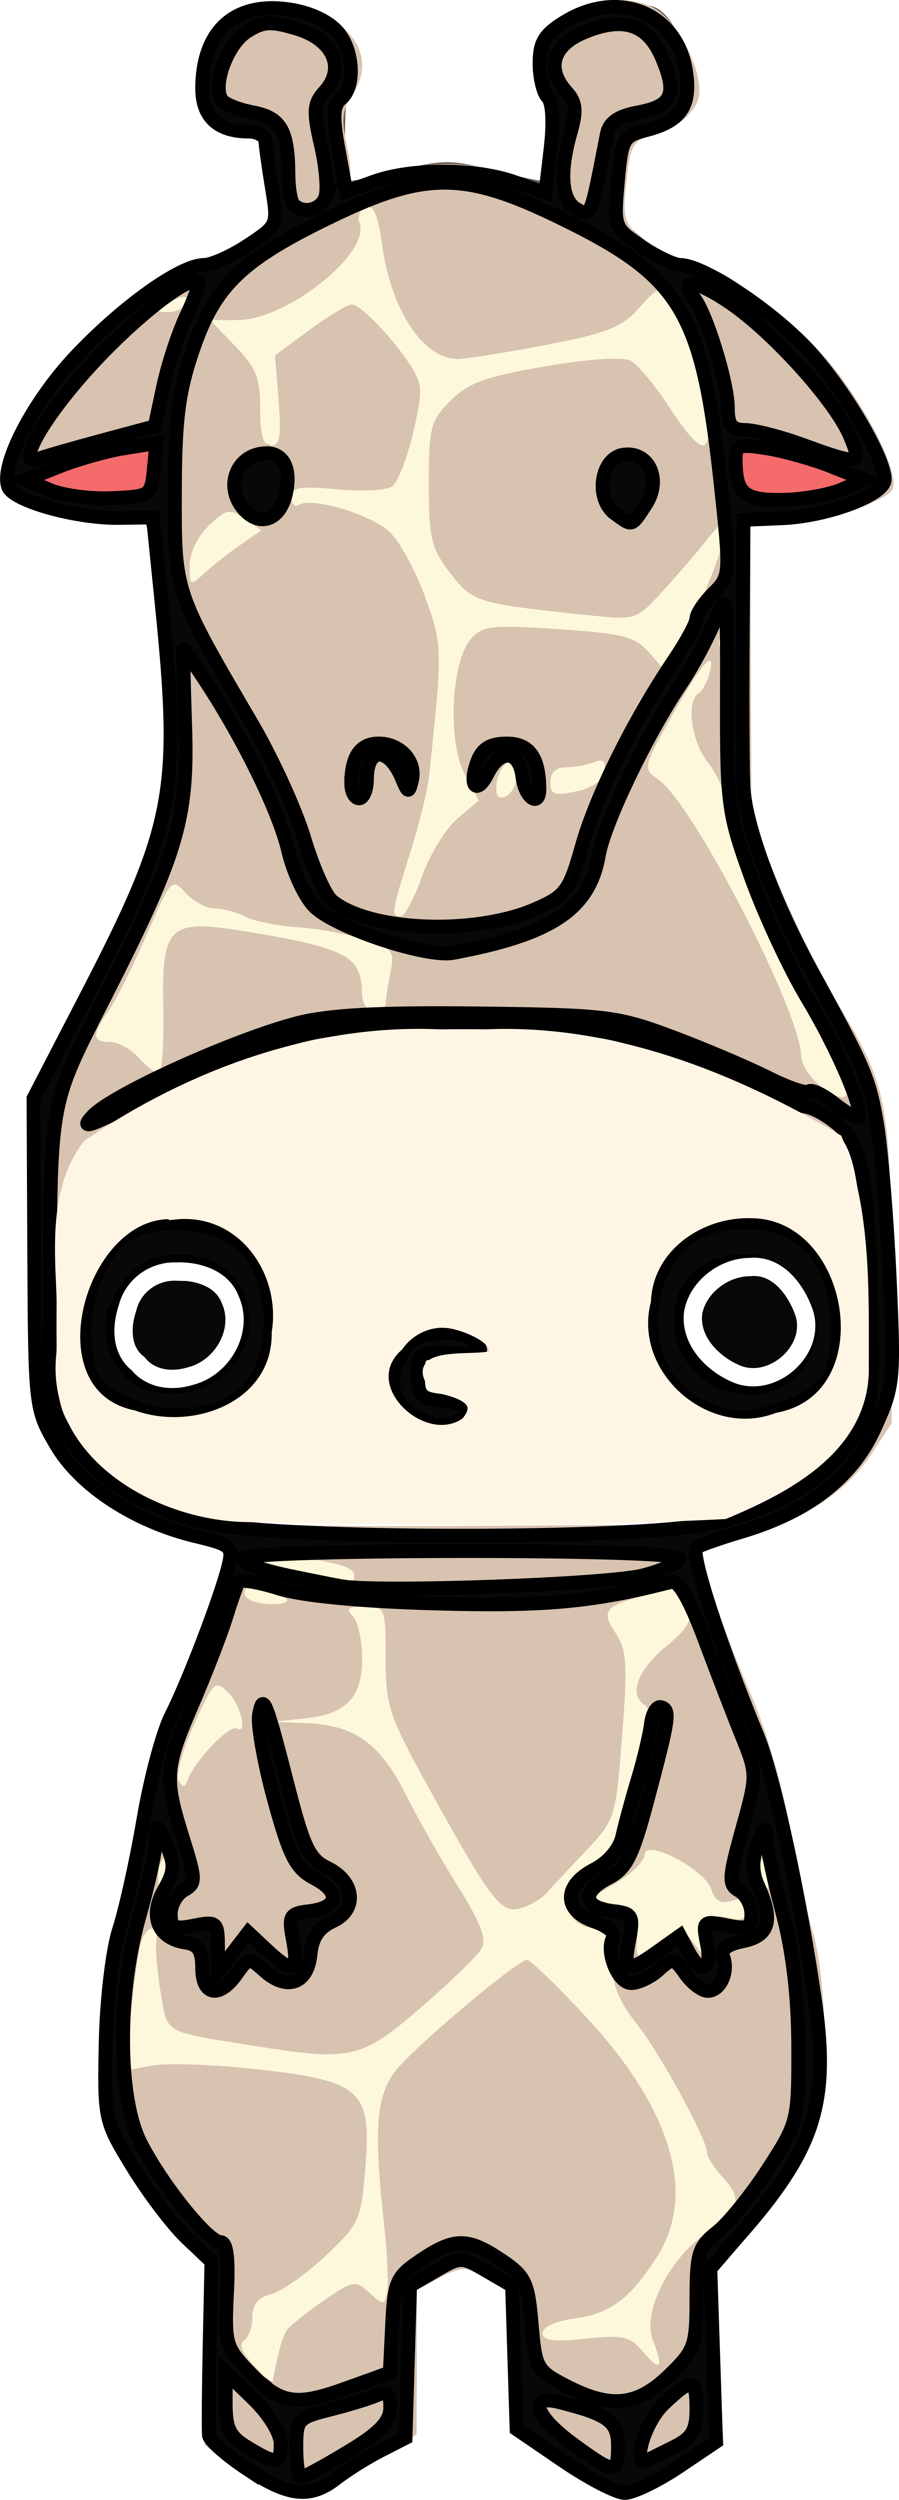 <?xml version="1.0" encoding="UTF-8" standalone="no"?>
<svg
   xmlns:dc="http://purl.org/dc/elements/1.1/"
   xmlns:cc="http://creativecommons.org/ns#"
   xmlns:rdf="http://www.w3.org/1999/02/22-rdf-syntax-ns#"
   xmlns:svg="http://www.w3.org/2000/svg"
   xmlns="http://www.w3.org/2000/svg"
   xmlns:sodipodi="http://sodipodi.sourceforge.net/DTD/sodipodi-0.dtd"
   xmlns:inkscape="http://www.inkscape.org/namespaces/inkscape"
   width="30.319mm"
   height="84.309mm"
   viewBox="0 0 30.319 84.309"
   version="1.1"
   id="svg4994"
   inkscape:version="1.0.1 (3bc2e813f5, 2020-09-07)"
   sodipodi:docname="hippo_022.svg">
  <defs
     id="defs4988">
    <marker
       style="overflow:visible"
       id="marker7108"
       refX="0.0"
       refY="0.0"
       orient="auto"
       inkscape:stockid="Arrow1Lstart"
       inkscape:isstock="true">
      <path
         transform="scale(0.8) translate(12.5,0)"
         style="fill-rule:evenodd;stroke:#f56a6a;stroke-width:1pt;stroke-opacity:1;fill:#f56a6a;fill-opacity:1"
         d="M 0.0,0.0 L 5.0,-5.0 L -12.5,0.0 L 5.0,5.0 L 0.0,0.0 z "
         id="path7106" />
    </marker>
    <marker
       style="overflow:visible"
       id="marker7098"
       refX="0.0"
       refY="0.0"
       orient="auto"
       inkscape:stockid="Arrow1Lstart"
       inkscape:isstock="true">
      <path
         transform="scale(0.8) translate(12.5,0)"
         style="fill-rule:evenodd;stroke:#f56a6a;stroke-width:1pt;stroke-opacity:1;fill:#f56a6a;fill-opacity:1"
         d="M 0.0,0.0 L 5.0,-5.0 L -12.5,0.0 L 5.0,5.0 L 0.0,0.0 z "
         id="path7096" />
    </marker>
    <marker
       style="overflow:visible"
       id="marker7034"
       refX="0.0"
       refY="0.0"
       orient="auto"
       inkscape:stockid="Arrow1Lstart"
       inkscape:isstock="true">
      <path
         transform="scale(0.8) translate(12.5,0)"
         style="fill-rule:evenodd;stroke:#febffd;stroke-width:1pt;stroke-opacity:1;fill:#febffd;fill-opacity:1"
         d="M 0.0,0.0 L 5.0,-5.0 L -12.5,0.0 L 5.0,5.0 L 0.0,0.0 z "
         id="path7032" />
    </marker>
    <marker
       style="overflow:visible"
       id="Arrow1Lstart"
       refX="0.0"
       refY="0.0"
       orient="auto"
       inkscape:stockid="Arrow1Lstart"
       inkscape:isstock="true">
      <path
         transform="scale(0.8) translate(12.5,0)"
         style="fill-rule:evenodd;stroke:#000000;stroke-width:1.0pt"
         d="M 0.0,0.0 L 5.0,-5.0 L -12.5,0.0 L 5.0,5.0 L 0.0,0.0 z "
         id="path6736" />
    </marker>
  </defs>
  <sodipodi:namedview
     id="base"
     pagecolor="#ffffff"
     bordercolor="#666666"
     borderopacity="1.0"
     inkscape:pageopacity="0.0"
     inkscape:pageshadow="2"
     inkscape:zoom="1.979899"
     inkscape:cx="-44.471284"
     inkscape:cy="162.73849"
     inkscape:document-units="mm"
     inkscape:current-layer="layer1"
     inkscape:document-rotation="0"
     showgrid="false"
     inkscape:window-width="1920"
     inkscape:window-height="1017"
     inkscape:window-x="-8"
     inkscape:window-y="-8"
     inkscape:window-maximized="1"
     inkscape:snap-global="false"
     fit-margin-top="0"
     fit-margin-left="0"
     fit-margin-right="0"
     fit-margin-bottom="0" />
  <g
     inkscape:label="レイヤー 1"
     inkscape:groupmode="layer"
     id="layer1"
     transform="translate(-40.626,-123.242)">
    <g
       id="g7469">
      <path
         style="fill:#655d57;stroke-width:0.265"
         d="m 48.771,206.316 -1.145,-0.877 0.096,-2.794 0.096,-2.794 -1.265,-1.552 c -0.695,-0.854 -1.559,-2.195 -1.918,-2.981 -0.592,-1.294 -0.64,-1.655 -0.503,-3.838 0.083,-1.325 0.278,-2.767 0.433,-3.204 0.155,-0.437 0.507,-2.054 0.783,-3.593 0.276,-1.54 0.769,-3.323 1.096,-3.964 0.614,-1.204 1.844,-4.622 1.843,-5.123 -1.85e-4,-0.156 -0.703,-0.491 -1.561,-0.743 -1.996,-0.587 -3.701,-1.876 -4.458,-3.372 -0.555,-1.097 -0.595,-1.507 -0.584,-6.082 0.013,-5.45 0.091,-5.827 1.792,-8.691 0.591,-0.996 1.469,-2.754 1.951,-3.907 0.852,-2.04 0.874,-2.189 0.826,-5.533 -0.027,-1.89 -0.194,-4.162 -0.37,-5.049 -0.29,-1.458 -0.378,-1.602 -0.912,-1.5 -0.939,0.179 -3.461,-0.445 -3.941,-0.975 -0.409,-0.452 -0.396,-0.577 0.195,-1.906 1.127,-2.532 4.65,-5.776 6.292,-5.795 0.351,-0.004 1.038,-0.339 1.526,-0.744 0.877,-0.727 0.885,-0.755 0.66,-2.176 -0.207,-1.309 -0.294,-1.447 -0.96,-1.523 -1.118,-0.129 -1.615,-1.075 -1.258,-2.398 0.159,-0.589 0.549,-1.253 0.869,-1.477 0.808,-0.566 2.281,-0.506 3.334,0.136 0.839,0.511 0.877,0.6 0.715,1.653 -0.17,1.099 -0.197,3.663 -0.041,3.819 0.044,0.044 0.813,-0.107 1.708,-0.336 1.481,-0.379 1.773,-0.379 3.254,0 0.895,0.229 1.653,0.385 1.685,0.346 0.286,-0.351 0.254,-2.583 -0.042,-2.988 -0.553,-0.756 -0.432,-1.417 0.414,-2.263 0.597,-0.597 1.015,-0.773 1.83,-0.773 0.581,0 1.25,0.074 1.485,0.164 0.613,0.235 1.202,1.506 1.202,2.591 0,0.98 -0.522,1.478 -1.551,1.478 -0.443,0 -0.558,0.241 -0.716,1.508 -0.185,1.48 -0.172,1.522 0.699,2.249 0.488,0.407 1.106,0.741 1.373,0.741 2.003,0 6.81,5.046 6.81,7.148 0,0.73 -1.546,1.39 -3.337,1.424 l -1.353,0.026 0.032,5.159 0.032,5.159 0.855,1.984 c 0.47,1.091 1.342,2.817 1.936,3.834 1.518,2.598 1.846,4.08 2.022,9.135 0.141,4.053 0.112,4.447 -0.39,5.424 -0.944,1.836 -2.98,3.297 -5.167,3.707 -0.539,0.101 -0.98,0.328 -0.98,0.505 0,0.483 1.178,3.79 1.938,5.441 0.369,0.8 0.855,2.542 1.08,3.871 0.226,1.329 0.543,2.757 0.706,3.175 0.163,0.418 0.361,1.974 0.44,3.458 0.135,2.527 0.1,2.789 -0.546,4.101 -0.379,0.771 -1.247,2.036 -1.928,2.812 l -1.239,1.41 0.163,2.691 c 0.09,1.48 0.078,2.819 -0.027,2.976 -0.404,0.603 -2.33,1.7 -2.985,1.7 -0.378,0 -1.333,-0.45 -2.121,-1.001 l -1.434,-1.001 -0.076,-2.295 c -0.07,-2.111 -0.131,-2.338 -0.763,-2.835 -0.869,-0.684 -1.423,-0.682 -2.3,0.008 -0.658,0.517 -0.697,0.678 -0.697,2.854 v 2.306 l -1.458,0.982 c -1.826,1.229 -2.648,1.25 -4.143,0.105 z m 3.653,-2.753 c 1.09,-0.451 1.101,-0.469 1.212,-2.014 0.091,-1.26 0.236,-1.655 0.755,-2.06 1.313,-1.023 2.565,-0.975 3.772,0.144 0.599,0.555 0.707,0.874 0.707,2.094 0,1.433 0.004,1.441 1.064,1.865 1.549,0.62 2.156,0.532 3.25,-0.47 0.969,-0.888 0.977,-0.91 0.865,-2.646 -0.083,-1.289 -0.025,-1.75 0.22,-1.75 0.43,0 1.82,-1.734 2.668,-3.328 0.84,-1.58 0.887,-4.076 0.135,-7.123 -0.288,-1.164 -0.532,-2.414 -0.543,-2.778 l -0.02,-0.661 -0.261,0.654 c -0.18,0.451 -0.167,0.829 0.04,1.217 0.456,0.852 0.225,1.818 -0.457,1.915 -0.405,0.058 -0.604,0.296 -0.661,0.791 -0.098,0.847 -0.948,1.118 -1.432,0.457 -0.306,-0.418 -0.369,-0.418 -1.011,0.003 -0.86,0.563 -1.476,0.159 -1.476,-0.969 0,-0.483 -0.138,-0.761 -0.378,-0.761 -0.208,0 -0.565,-0.187 -0.793,-0.415 -0.519,-0.519 -0.157,-1.325 0.791,-1.757 0.355,-0.162 0.645,-0.456 0.645,-0.654 0,-0.296 0.366,-1.726 1.235,-4.825 0.075,-0.267 0.187,-0.293 0.388,-0.092 0.201,0.201 0.198,0.654 -0.012,1.566 -0.794,3.446 -0.988,3.922 -1.824,4.457 -1.042,0.668 -1.045,0.82 -0.019,1.025 0.752,0.15 0.813,0.236 0.67,0.949 -0.196,0.981 0.139,1.217 0.758,0.533 0.618,-0.683 1.037,-0.661 1.391,0.072 0.269,0.557 0.288,0.539 0.305,-0.293 0.016,-0.807 0.077,-0.874 0.663,-0.727 0.355,0.089 0.712,0.053 0.795,-0.08 0.236,-0.382 -0.134,-1.083 -0.57,-1.083 -0.278,0 -0.337,-0.139 -0.196,-0.463 0.11,-0.255 0.387,-1.142 0.615,-1.973 0.402,-1.466 0.396,-1.55 -0.206,-2.91 -0.341,-0.77 -0.858,-2.115 -1.149,-2.988 -0.291,-0.873 -0.604,-1.669 -0.694,-1.769 -0.091,-0.1 -0.877,-0.015 -1.747,0.189 -1.89,0.442 -8.834,0.494 -10.827,0.081 -2.322,-0.481 -2.28,-0.498 -2.797,1.102 -0.259,0.8 -0.793,2.143 -1.188,2.983 -0.769,1.639 -0.765,2.713 0.019,4.589 0.455,1.088 0.455,1.16 0,1.16 -0.201,0 -0.428,0.238 -0.504,0.529 -0.115,0.44 -0.008,0.529 0.631,0.529 0.687,0 0.771,0.091 0.787,0.86 0.017,0.811 0.034,0.826 0.305,0.265 0.333,-0.69 0.796,-0.763 1.265,-0.198 0.565,0.68 1.007,0.468 0.965,-0.463 -0.034,-0.753 0.052,-0.87 0.689,-0.944 0.938,-0.108 0.926,-0.431 -0.03,-0.827 -0.682,-0.283 -0.83,-0.587 -1.484,-3.054 -0.656,-2.474 -0.713,-3.534 -0.174,-3.2 0.107,0.066 0.483,1.293 0.837,2.727 0.559,2.269 0.746,2.675 1.438,3.129 1.117,0.732 1.177,1.395 0.163,1.778 -0.676,0.255 -0.816,0.453 -0.816,1.148 0,0.991 -0.651,1.372 -1.316,0.77 -0.57,-0.516 -0.967,-0.512 -1.168,0.012 -0.274,0.715 -1.34,0.357 -1.436,-0.482 -0.06,-0.518 -0.233,-0.728 -0.604,-0.728 -0.727,0 -0.899,-0.654 -0.494,-1.88 0.264,-0.799 0.272,-1.12 0.036,-1.356 -0.236,-0.236 -0.31,-0.156 -0.31,0.34 0,0.357 -0.238,1.482 -0.529,2.499 -0.315,1.1 -0.529,2.644 -0.529,3.807 0,2.363 0.597,3.764 2.414,5.662 1.193,1.246 1.224,1.322 1.258,3.048 0.032,1.654 0.091,1.818 0.894,2.491 1.009,0.846 1.526,0.894 3.011,0.28 z m 9.555,-27.367 c 0.764,-0.17 1.389,-0.388 1.389,-0.485 0,-0.097 -3.215,-0.182 -7.144,-0.188 -3.929,-0.006 -7.144,0.076 -7.144,0.183 0,0.175 2.034,0.657 3.704,0.877 1.378,0.181 7.864,-0.091 9.194,-0.387 z m 1.801,-1.674 c 2.883,-0.467 4.684,-1.43 5.601,-2.994 0.676,-1.154 0.681,-1.199 0.515,-5.201 -0.092,-2.221 -0.242,-4.234 -0.334,-4.475 -0.179,-0.467 -4.58,-2.673 -6.988,-3.502 -1.232,-0.424 -2.225,-0.5 -6.482,-0.494 -5.569,0.008 -5.712,0.04 -10.551,2.367 -2.909,1.399 -3.076,1.753 -3.075,6.521 0,3.412 0.059,3.9 0.563,4.727 1.007,1.651 2.687,2.581 5.511,3.047 2.754,0.455 12.439,0.458 15.24,0.005 z m -9.342,-3.715 c -0.64,-0.452 -0.776,-1.41 -0.321,-2.26 0.433,-0.81 2.901,-0.658 2.901,0.178 0,0.442 -0.135,0.457 -0.821,0.089 -0.761,-0.407 -1.56,-0.066 -1.56,0.666 0,0.634 0.442,0.937 1.367,0.937 0.746,0 0.458,0.644 -0.329,0.736 -0.353,0.041 -0.909,-0.114 -1.236,-0.346 z m -9.459,-0.228 c -1.316,-0.574 -1.529,-1.024 -1.405,-2.974 0.1,-1.576 0.199,-1.834 0.961,-2.515 1.432,-1.28 3.984,-0.987 4.898,0.561 0.56,0.949 0.576,3.132 0.028,3.914 -0.897,1.28 -2.855,1.723 -4.482,1.014 z m 3.063,-1.465 c 0.425,-0.425 0.773,-1.029 0.773,-1.34 0,-2.063 -2.907,-2.859 -3.841,-1.052 -0.558,1.08 -0.488,1.772 0.257,2.517 0.874,0.874 1.856,0.83 2.81,-0.124 z m 15.914,1.317 c -1.087,-0.682 -1.463,-1.634 -1.307,-3.306 0.171,-1.844 1.236,-2.794 3.131,-2.794 1.181,0 1.457,0.112 2.257,0.912 0.881,0.881 0.909,0.973 0.833,2.685 -0.07,1.568 -0.16,1.834 -0.786,2.3 -1.05,0.782 -3.049,0.88 -4.127,0.203 z m 3.291,-1.225 c 0.564,-0.564 0.654,-0.844 0.526,-1.635 -0.211,-1.3 -0.76,-1.773 -2.056,-1.773 -2.946,0 -2.582,3.968 0.374,4.072 0.261,0.009 0.781,-0.29 1.156,-0.664 z m -20.416,-10.245 c 3.758,-1.677 4.761,-1.845 10.319,-1.729 l 4.763,0.1 3.043,1.262 c 1.673,0.694 3.37,1.43 3.77,1.634 0.403,0.206 0.728,0.256 0.728,0.111 0,-0.475 -0.807,-2.203 -1.622,-3.472 -0.441,-0.688 -1.235,-2.297 -1.764,-3.575 -0.95,-2.297 -0.961,-2.367 -0.949,-5.985 0.012,-3.631 0.008,-3.653 -0.439,-2.734 -0.248,0.51 -0.688,1.264 -0.978,1.676 -0.877,1.248 -2.364,4.375 -2.719,5.718 -0.417,1.579 -1.133,2.28 -2.943,2.88 -1.789,0.594 -2.744,0.601 -4.58,0.035 -2.089,-0.643 -2.709,-1.25 -3.186,-3.122 -0.344,-1.349 -2.33,-5.271 -3.073,-6.07 -0.133,-0.143 -0.221,0.866 -0.207,2.381 0.028,3.032 -0.415,4.408 -3.043,9.442 -0.816,1.563 -1.484,3.164 -1.484,3.557 v 0.715 l 0.86,-0.823 c 0.473,-0.453 2.051,-1.355 3.506,-2.004 z m 11.113,-4.977 c 1.436,-0.393 1.876,-0.846 2.237,-2.304 0.329,-1.331 1.759,-4.279 2.91,-6.003 0.389,-0.582 1.018,-1.713 1.399,-2.514 0.598,-1.257 0.66,-1.618 0.458,-2.646 -0.129,-0.655 -0.241,-1.786 -0.25,-2.514 -0.023,-1.985 -0.852,-4.334 -1.894,-5.367 -0.491,-0.487 -1.896,-1.383 -3.123,-1.992 -1.999,-0.992 -2.425,-1.106 -4.101,-1.096 -1.586,0.01 -2.132,0.145 -3.59,0.892 -0.946,0.484 -2.259,1.274 -2.918,1.754 -1.673,1.22 -2.444,3.564 -2.473,7.529 -0.023,3.046 0.187,3.771 1.793,6.201 1.273,1.926 2.468,4.392 2.682,5.532 0.236,1.259 0.881,2.048 2.007,2.455 1.136,0.411 3.493,0.445 4.862,0.071 z m -5.454,-4.007 c -0.126,-1.367 0.456,-2.203 1.339,-1.923 0.678,0.215 1.226,1.412 0.828,1.811 -0.176,0.176 -0.354,0.03 -0.532,-0.44 -0.374,-0.983 -1.075,-0.925 -1.075,0.089 0,0.753 -0.495,1.163 -0.56,0.463 z m 5.803,-0.395 c -0.101,-0.878 -0.879,-1.126 -1.083,-0.346 -0.078,0.298 -0.272,0.542 -0.431,0.542 -0.463,0 -0.334,-0.936 0.194,-1.414 0.971,-0.878 1.897,-0.356 1.897,1.07 0,1.053 -0.46,1.171 -0.578,0.148 z m -9.574,-9.359 c -0.705,-1.007 0.376,-2.578 1.266,-1.84 0.784,0.65 0.386,2.4 -0.545,2.4 -0.181,0 -0.505,-0.252 -0.721,-0.56 z m 12.419,0.144 c -0.229,-0.229 -0.416,-0.637 -0.416,-0.907 0,-0.505 0.654,-1.323 1.058,-1.323 0.436,0 1.058,0.836 1.058,1.421 0,1.12 -0.942,1.568 -1.701,0.809 z m -15.549,-1.339 0.081,-0.828 -1.139,0.215 c -0.626,0.118 -1.542,0.386 -2.035,0.595 l -0.897,0.38 1.029,0.278 c 0.566,0.153 1.446,0.258 1.955,0.233 0.833,-0.04 0.934,-0.129 1.007,-0.873 z m 22.938,0.659 1.058,-0.299 -1.058,-0.451 c -0.582,-0.248 -1.505,-0.522 -2.051,-0.609 -1.046,-0.167 -1.127,-0.061 -0.825,1.065 0.185,0.689 1.132,0.786 2.876,0.294 z m -25.331,-1.551 c 0.766,-0.291 1.688,-0.529 2.051,-0.529 0.523,0 0.659,-0.134 0.659,-0.649 0,-0.357 0.283,-1.429 0.629,-2.381 0.346,-0.953 0.54,-1.732 0.431,-1.732 -0.374,0 -2.781,2.061 -3.599,3.08 -0.732,0.913 -1.823,2.741 -1.635,2.741 0.04,-8e-5 0.699,-0.238 1.465,-0.529 z m 25.882,-0.555 c -0.391,-0.921 -3.292,-3.928 -4.269,-4.424 -0.536,-0.272 -0.535,-0.252 0.066,1.592 0.335,1.027 0.609,2.09 0.609,2.362 0,0.36 0.199,0.498 0.728,0.509 0.4,0.008 1.263,0.226 1.918,0.484 0.655,0.258 1.222,0.449 1.26,0.423 0.038,-0.025 -0.102,-0.452 -0.313,-0.947 z m -17.749,-9.432 c 0,-1.026 0.089,-1.957 0.198,-2.069 0.384,-0.392 0.193,-1.422 -0.313,-1.693 -0.765,-0.409 -2.04,-0.331 -2.526,0.156 -0.261,0.261 -0.398,0.755 -0.35,1.257 0.064,0.654 0.219,0.846 0.742,0.918 1.019,0.141 1.249,0.467 1.447,2.048 0.267,2.139 0.802,1.727 0.802,-0.617 z m 9.479,0.699 c 0.188,-1.585 0.489,-2.027 1.454,-2.139 0.869,-0.1 1.08,-0.999 0.458,-1.949 -0.502,-0.765 -1.815,-0.878 -2.734,-0.234 -0.697,0.488 -0.747,0.979 -0.158,1.568 0.38,0.38 0.391,0.614 0.091,2.028 -0.287,1.351 -0.282,1.635 0.033,1.834 0.617,0.391 0.689,0.298 0.855,-1.107 z"
         id="path4143" />
      <path
         style="fill:#fdf8db;fill-opacity:1;stroke:#fcf7dc;stroke-width:0.052;stroke-opacity:1"
         d="m 41.769,138.506 c 0.193,-0.511 1.325,-2.239 1.871,-2.855 0.864,-0.975 3.186,-2.913 3.325,-2.775 0.055,0.055 -0.103,0.649 -0.45,1.69 -0.377,1.131 -0.616,2.031 -0.617,2.325 0,0.298 -0.098,0.569 -0.223,0.618 -0.062,0.024 -0.328,0.07 -0.591,0.102 -0.558,0.067 -1.319,0.289 -2.488,0.725 -0.46,0.172 -0.846,0.312 -0.859,0.312 -0.012,0 0.003,-0.064 0.031,-0.142 z"
         id="path4984" />
      <path
         style="fill:#fdf8db;fill-opacity:1;stroke:#fcf7dc;stroke-width:0.052;stroke-opacity:1"
         d="m 54.089,154.121 c -1.007,-0.155 -1.621,-0.428 -2.145,-0.952 -0.426,-0.426 -0.621,-0.819 -0.851,-1.716 -0.388,-1.514 -1.359,-3.49 -2.839,-5.779 -0.933,-1.443 -1.312,-2.286 -1.516,-3.376 -0.129,-0.689 -0.126,-3.818 0.004,-4.89 0.302,-2.482 0.951,-4.03 2.095,-4.99 0.68,-0.571 2.827,-1.842 3.924,-2.323 0.304,-0.133 0.725,-0.286 0.934,-0.34 0.843,-0.216 2.665,-0.25 3.573,-0.066 1.263,0.255 4.409,1.937 5.439,2.907 0.582,0.549 1.05,1.353 1.434,2.467 0.325,0.943 0.455,1.677 0.543,3.068 0.079,1.257 0.132,1.754 0.261,2.447 0.114,0.614 0.097,1.095 -0.053,1.572 -0.236,0.748 -1.154,2.486 -2.088,3.954 -1.068,1.679 -2.216,4.116 -2.666,5.664 -0.194,0.665 -0.36,1.045 -0.589,1.346 -0.335,0.441 -1.332,0.855 -2.424,1.008 -0.727,0.101 -2.376,0.101 -3.034,-5.3e-4 z m -1.143,-4.02 c 0.046,-0.098 0.105,-0.377 0.129,-0.621 0.066,-0.654 0.25,-0.862 0.589,-0.667 0.118,0.068 0.234,0.225 0.399,0.54 0.346,0.661 0.415,0.717 0.618,0.499 0.08,-0.086 0.105,-0.183 0.105,-0.401 -5.3e-5,-0.401 -0.213,-0.837 -0.564,-1.152 -0.291,-0.262 -0.485,-0.327 -0.852,-0.285 -0.504,0.057 -0.841,0.573 -0.893,1.367 -0.034,0.523 0.003,0.802 0.119,0.919 0.107,0.107 0.241,0.031 0.35,-0.199 z m 5.873,-0.063 c 0.038,-0.114 0.054,-0.391 0.042,-0.712 -0.016,-0.446 -0.041,-0.57 -0.164,-0.821 -0.329,-0.672 -0.903,-0.77 -1.583,-0.27 -0.372,0.274 -0.623,0.723 -0.623,1.117 0,0.264 0.122,0.457 0.289,0.457 0.128,0 0.356,-0.277 0.429,-0.521 0.076,-0.254 0.311,-0.513 0.464,-0.513 0.149,0 0.455,0.284 0.517,0.481 0.029,0.091 0.08,0.312 0.114,0.49 0.11,0.578 0.37,0.726 0.514,0.29 z m -9.058,-9.321 c 0.5,-0.227 0.778,-1.082 0.585,-1.799 -0.109,-0.404 -0.494,-0.735 -0.856,-0.735 -0.513,0 -1.008,0.635 -1.008,1.293 0,0.461 0.255,0.918 0.665,1.189 0.271,0.179 0.322,0.184 0.613,0.052 z m 12.486,-0.021 c 0.39,-0.163 0.638,-0.674 0.589,-1.213 -0.058,-0.642 -0.613,-1.352 -1.058,-1.352 -0.283,0 -0.687,0.373 -0.937,0.864 -0.233,0.458 -0.079,1.047 0.381,1.452 0.351,0.309 0.687,0.391 1.026,0.249 z"
         id="path4986" />
      <path
         style="fill:#fdf8db;stroke:#fcf7dc;stroke-width:0.067"
         d="m 42.491,161.316 c 0,-0.624 0.338,-1.451 1.788,-4.374 1.716,-3.459 2.082,-4.311 2.41,-5.623 0.236,-0.942 0.29,-1.496 0.339,-3.492 0.031,-1.256 0.074,-1.981 0.121,-2.028 0.098,-0.098 0.592,0.64 1.283,1.92 0.8,1.48 1.445,2.929 1.845,4.147 0.526,1.599 0.864,2.046 1.935,2.561 1.088,0.523 2.466,0.865 3.494,0.867 0.804,0.001 1.429,-0.115 2.372,-0.443 0.949,-0.329 1.554,-0.663 1.984,-1.094 0.43,-0.432 0.659,-0.873 0.983,-1.895 0.503,-1.589 1.664,-4.018 2.703,-5.654 0.315,-0.496 0.714,-1.166 0.887,-1.488 0.173,-0.322 0.342,-0.569 0.376,-0.547 0.037,0.023 0.063,1.051 0.063,2.524 2.01e-4,2.911 0.068,4.016 0.296,4.801 0.363,1.25 1.64,4.049 2.511,5.502 0.77,1.284 1.409,2.618 1.509,3.148 0.039,0.208 0.029,0.226 -0.123,0.226 -0.091,0 -0.553,-0.176 -1.026,-0.392 -0.755,-0.343 -2.211,-0.962 -5.418,-2.302 l -0.881,-0.368 -3.662,-0.08 c -6.619,-0.144 -7.574,-0.008 -11.213,1.601 -1.881,0.832 -3.243,1.636 -4.039,2.385 l -0.538,0.506 z"
         id="path5026" />
      <path
         style="fill:#fdf8db;stroke:#fcf7dc;stroke-width:0.067"
         d="m 52.414,176.509 c -1.524,-0.249 -3.122,-0.63 -3.204,-0.763 -0.075,-0.122 1.841,-0.169 6.812,-0.169 5.014,5.3e-4 7.25,0.052 7.25,0.168 0,0.071 -0.702,0.291 -1.348,0.421 -1.065,0.215 -3.536,0.369 -6.57,0.409 -1.86,0.025 -2.462,0.011 -2.94,-0.067 z"
         id="path5028" />
      <path
         style="fill:#fdf8db;stroke:#fcf7dc;stroke-width:0.033"
         d="m 50.458,203.903 c -0.1,-0.027 -0.278,-0.103 -0.396,-0.168 -0.263,-0.147 -0.795,-0.572 -1.046,-0.837 -0.401,-0.421 -0.435,-0.582 -0.498,-2.349 -0.033,-0.921 -0.07,-1.195 -0.204,-1.506 -0.108,-0.252 -0.389,-0.613 -0.88,-1.133 -1.368,-1.449 -1.963,-2.364 -2.302,-3.543 -0.409,-1.424 -0.328,-3.86 0.197,-5.848 0.399,-1.514 0.584,-2.388 0.584,-2.764 2.09e-4,-0.211 0.053,-0.439 0.102,-0.439 0.017,0 0.091,0.054 0.164,0.119 0.102,0.092 0.141,0.159 0.171,0.296 0.045,0.202 -0.005,0.475 -0.221,1.205 -0.344,1.161 -0.19,1.671 0.527,1.751 0.137,0.015 0.288,0.054 0.336,0.085 0.117,0.076 0.212,0.285 0.26,0.569 0.072,0.424 0.274,0.719 0.588,0.858 0.267,0.118 0.608,0.076 0.748,-0.092 0.026,-0.032 0.101,-0.157 0.166,-0.278 0.244,-0.455 0.52,-0.442 1.131,0.056 0.239,0.195 0.415,0.273 0.615,0.274 0.182,8e-4 0.3,-0.051 0.431,-0.188 0.164,-0.172 0.235,-0.392 0.268,-0.829 0.058,-0.756 0.15,-0.895 0.767,-1.156 0.552,-0.233 0.762,-0.437 0.762,-0.739 0,-0.316 -0.25,-0.636 -0.809,-1.036 -0.77,-0.55 -0.924,-0.876 -1.496,-3.167 -0.311,-1.245 -0.634,-2.335 -0.775,-2.616 -0.035,-0.07 -0.102,-0.141 -0.15,-0.16 -0.489,-0.186 -0.373,1.004 0.36,3.701 0.547,2.013 0.696,2.295 1.384,2.617 0.426,0.199 0.608,0.317 0.667,0.431 0.096,0.186 -0.047,0.269 -0.637,0.368 -0.213,0.036 -0.435,0.093 -0.493,0.127 -0.174,0.101 -0.203,0.202 -0.224,0.793 -0.021,0.574 -0.059,0.73 -0.203,0.831 -0.176,0.123 -0.375,0.034 -0.731,-0.33 -0.386,-0.394 -0.602,-0.468 -0.883,-0.304 -0.159,0.093 -0.296,0.273 -0.466,0.613 -0.067,0.133 -0.137,0.242 -0.155,0.242 -0.041,0 -0.033,0.07 -0.064,-0.569 -0.028,-0.571 -0.055,-0.683 -0.196,-0.811 -0.079,-0.071 -0.385,-0.122 -0.745,-0.122 -0.451,-0.001 -0.557,-0.088 -0.497,-0.407 0.04,-0.21 0.166,-0.434 0.297,-0.527 0.054,-0.039 0.188,-0.082 0.304,-0.097 0.114,-0.016 0.221,-0.049 0.238,-0.075 0.058,-0.086 -0.005,-0.305 -0.306,-1.069 -0.484,-1.231 -0.628,-1.867 -0.589,-2.602 0.036,-0.679 0.165,-1.112 0.673,-2.255 0.424,-0.955 0.759,-1.808 1.07,-2.725 0.138,-0.407 0.291,-0.821 0.34,-0.922 0.11,-0.224 0.299,-0.401 0.462,-0.431 0.23,-0.043 0.768,0.011 1.452,0.148 0.874,0.174 1.004,0.194 1.67,0.254 1.012,0.091 2.073,0.126 3.842,0.126 2.842,2.1e-4 4.748,-0.12 5.947,-0.374 0.977,-0.207 1.545,-0.255 1.65,-0.138 0.079,0.087 0.329,0.716 0.62,1.557 0.422,1.218 0.882,2.413 1.28,3.324 0.377,0.863 0.449,1.159 0.393,1.609 -0.059,0.468 -0.434,1.84 -0.768,2.806 -0.093,0.269 -0.169,0.527 -0.169,0.574 0,0.104 0.08,0.19 0.178,0.19 0.378,0.001 0.724,0.388 0.724,0.809 0,0.358 -0.268,0.466 -0.852,0.343 -0.418,-0.088 -0.55,-0.062 -0.616,0.125 -0.021,0.06 -0.046,0.32 -0.055,0.577 -0.018,0.516 -0.037,0.685 -0.075,0.685 -0.014,0 -0.106,-0.151 -0.205,-0.335 -0.271,-0.507 -0.49,-0.663 -0.792,-0.565 -0.181,0.059 -0.286,0.137 -0.65,0.487 -0.419,0.402 -0.618,0.465 -0.717,0.226 -0.06,-0.144 -0.059,-0.393 0.004,-0.748 0.06,-0.34 0.064,-0.568 0.012,-0.683 -0.055,-0.121 -0.25,-0.203 -0.759,-0.317 -0.491,-0.111 -0.65,-0.182 -0.667,-0.3 -0.016,-0.109 0.171,-0.291 0.596,-0.579 0.193,-0.131 0.415,-0.29 0.493,-0.353 0.371,-0.3 0.649,-0.883 0.96,-2.009 0.156,-0.565 0.526,-2.119 0.616,-2.585 0.091,-0.472 0.093,-0.915 0.005,-1.088 -0.114,-0.224 -0.324,-0.306 -0.416,-0.162 -0.108,0.169 -1.216,4.334 -1.285,4.831 -0.052,0.372 -0.208,0.556 -0.673,0.79 -0.639,0.322 -1.001,0.754 -1.002,1.195 -1.66e-4,0.106 0.021,0.244 0.047,0.305 0.11,0.264 0.512,0.578 0.84,0.657 0.34,0.081 0.36,0.097 0.45,0.346 0.02,0.054 0.049,0.289 0.066,0.522 0.057,0.795 0.294,1.135 0.792,1.133 0.233,-0.001 0.455,-0.087 0.828,-0.321 0.318,-0.2 0.459,-0.254 0.561,-0.215 0.041,0.015 0.169,0.136 0.286,0.267 0.305,0.343 0.559,0.454 0.855,0.371 0.317,-0.089 0.525,-0.364 0.608,-0.807 0.099,-0.524 0.237,-0.689 0.659,-0.785 0.416,-0.095 0.652,-0.413 0.683,-0.922 0.02,-0.335 -0.034,-0.603 -0.197,-0.964 -0.247,-0.548 -0.244,-0.78 0.018,-1.449 l 0.144,-0.367 0.021,0.334 c 0.041,0.665 0.198,1.494 0.656,3.455 0.278,1.192 0.411,2.299 0.413,3.427 0.002,1.167 -0.106,1.892 -0.399,2.68 -0.495,1.335 -2.402,3.883 -2.907,3.884 -0.096,2.3e-4 -0.167,0.089 -0.215,0.267 -0.051,0.193 -0.051,0.962 0.002,1.819 0.064,1.04 0.017,1.335 -0.268,1.705 -0.19,0.246 -0.878,0.863 -1.217,1.091 -0.395,0.266 -0.595,0.335 -1.025,0.355 -0.305,0.014 -0.401,0.004 -0.703,-0.071 -0.67,-0.168 -1.506,-0.518 -1.709,-0.715 -0.203,-0.198 -0.226,-0.323 -0.258,-1.427 -0.037,-1.284 -0.086,-1.46 -0.539,-1.938 -0.435,-0.458 -0.96,-0.801 -1.466,-0.958 -0.321,-0.099 -0.901,-0.108 -1.236,-0.018 -0.329,0.088 -0.85,0.359 -1.183,0.614 -0.595,0.455 -0.718,0.783 -0.838,2.232 -0.029,0.349 -0.069,0.732 -0.09,0.851 -0.091,0.53 -0.244,0.675 -1.085,1.024 -0.93,0.386 -1.5,0.49 -1.981,0.361 z"
         id="path5030" />
      <path
         style="fill:#d8c3b0;stroke-width:0.265"
         d="m 50.193,207.398 c -0.218,-0.081 -0.909,-0.497 -1.534,-0.924 l -1.137,-0.776 0.184,-2.906 0.184,-2.906 -1.069,-1.108 c -0.588,-0.609 -1.439,-1.772 -1.891,-2.584 -0.758,-1.363 -0.821,-1.671 -0.821,-4.002 0,-1.593 0.15,-2.95 0.406,-3.675 0.223,-0.633 0.585,-2.261 0.803,-3.619 0.218,-1.358 0.703,-3.147 1.076,-3.976 0.702,-1.56 1.948,-5.007 1.948,-5.391 0,-0.12 -0.234,-0.218 -0.519,-0.218 -1.056,0 -3.51,-1.137 -4.421,-2.048 -1.539,-1.539 -1.666,-2.117 -1.709,-7.795 -0.042,-5.592 -0.029,-5.658 1.638,-8.432 0.575,-0.956 1.461,-2.77 1.97,-4.031 0.878,-2.178 0.925,-2.453 0.925,-5.479 0,-1.752 -0.146,-3.957 -0.325,-4.899 l -0.325,-1.713 -1.064,-0.012 c -1.446,-0.016 -3.689,-0.811 -3.788,-1.343 -0.044,-0.236 0.236,-1.097 0.623,-1.913 0.962,-2.032 3.79,-4.687 5.788,-5.434 2.521,-0.943 2.676,-1.109 2.574,-2.759 -0.087,-1.413 -0.103,-1.438 -1.122,-1.743 -1.232,-0.369 -1.531,-1.132 -1.059,-2.706 0.433,-1.446 1.65,-2.047 3.202,-1.582 1.909,0.572 2.616,1.837 1.731,3.099 -0.283,0.403 -0.32,0.803 -0.149,1.566 0.127,0.563 0.172,1.12 0.099,1.237 -0.17,0.275 -0.157,0.273 1.09,-0.176 1.357,-0.489 2.963,-0.502 4.286,-0.036 l 1.045,0.369 0.266,-1.3 c 0.208,-1.014 0.189,-1.364 -0.086,-1.592 -0.194,-0.161 -0.352,-0.64 -0.352,-1.066 0,-1.633 2.681,-2.894 4.132,-1.944 0.695,0.455 1.424,1.855 1.424,2.733 0,0.62 -0.709,1.277 -1.622,1.505 -0.612,0.153 -0.713,0.338 -0.841,1.542 -0.131,1.236 -0.079,1.424 0.536,1.938 0.375,0.313 1.042,0.642 1.483,0.73 1.189,0.238 3.191,1.617 4.585,3.159 1.319,1.459 2.612,3.923 2.378,4.532 -0.174,0.454 -2.564,1.194 -3.856,1.194 h -0.944 l 0.017,4.961 0.017,4.961 0.93,2.255 c 0.511,1.24 1.429,3.082 2.039,4.094 1.6,2.653 1.729,3.318 1.745,9.014 l 0.014,5.044 -0.722,1.093 c -0.833,1.261 -2.413,2.27 -4.305,2.749 -0.728,0.184 -1.365,0.362 -1.416,0.395 -0.154,0.1 0.761,2.742 1.702,4.914 0.487,1.123 1.069,3.101 1.293,4.396 0.225,1.295 0.585,2.937 0.801,3.647 0.224,0.738 0.393,2.345 0.395,3.748 0.003,2.12 -0.091,2.641 -0.681,3.805 -0.376,0.742 -1.226,1.929 -1.89,2.639 l -1.206,1.289 0.183,2.887 0.183,2.887 -1.242,0.854 c -1.56,1.073 -2.467,1.064 -4.049,-0.041 -1.804,-1.26 -1.879,-1.414 -1.879,-3.857 0,-2.167 -0.009,-2.196 -0.794,-2.602 -0.717,-0.371 -0.87,-0.371 -1.587,0 l -0.794,0.41 -0.006,2.441 -0.006,2.441 -1.516,0.959 c -1.674,1.059 -2.375,1.317 -2.971,1.095 z m 0.078,-5.539 c 0.09,-0.145 0.646,-0.598 1.236,-1.007 1.021,-0.708 1.097,-0.722 1.576,-0.289 0.476,0.431 0.508,0.43 0.597,-0.028 0.052,-0.266 0.009,-1.257 -0.095,-2.203 -0.382,-3.451 -0.275,-4.55 0.526,-5.424 0.933,-1.017 3.997,-3.572 4.285,-3.572 0.121,0 1.05,0.901 2.065,2.003 2.82,3.06 3.653,5.914 2.334,7.991 -0.915,1.439 -1.579,1.94 -2.792,2.103 -0.633,0.085 -1.079,0.287 -1.079,0.488 0,0.257 0.362,0.306 1.449,0.193 1.301,-0.134 1.503,-0.085 1.976,0.482 0.545,0.655 0.661,0.488 0.295,-0.427 -0.392,-0.98 0.659,-2.961 1.974,-3.722 0.921,-0.532 1.053,-1.053 0.434,-1.717 -0.315,-0.338 -0.572,-0.726 -0.572,-0.862 0,-0.467 -1.608,-3.413 -2.404,-4.404 -0.566,-0.704 -0.808,-1.307 -0.839,-2.088 -0.032,-0.808 -0.155,-1.098 -0.464,-1.098 -1.214,0 -1.389,-1.424 -0.254,-2.063 0.441,-0.248 0.869,-0.748 0.951,-1.112 0.083,-0.364 0.309,-1.138 0.503,-1.72 0.56,-1.678 0.677,-2.468 0.391,-2.645 -0.539,-0.333 -0.239,-1.175 0.695,-1.944 0.773,-0.637 0.929,-0.917 0.799,-1.435 -0.156,-0.621 -0.202,-0.633 -1.344,-0.343 -1.517,0.385 -1.635,0.524 -1.117,1.315 0.365,0.556 0.395,1.069 0.209,3.461 -0.217,2.784 -0.228,2.817 -1.252,3.902 -0.568,0.602 -1.157,1.235 -1.31,1.407 -0.152,0.172 -0.528,0.392 -0.835,0.49 -0.675,0.214 -0.992,-0.195 -3.089,-3.99 -1.383,-2.503 -1.487,-2.814 -1.487,-4.432 0,-1.714 -0.011,-1.74 -0.714,-1.74 -0.556,0 -0.644,0.071 -0.397,0.318 0.175,0.175 0.318,0.811 0.318,1.414 0,1.344 -0.535,1.894 -1.984,2.041 l -1.058,0.107 1.15,0.044 c 1.627,0.063 2.5,0.685 3.357,2.394 0.41,0.818 1.209,2.227 1.776,3.131 0.751,1.198 0.965,1.761 0.791,2.073 -0.132,0.236 -1.054,1.132 -2.05,1.993 -2.019,1.745 -2.338,1.818 -5.663,1.287 -3.049,-0.487 -2.879,-0.39 -3.111,-1.773 -0.116,-0.691 -0.184,-1.464 -0.151,-1.719 0.087,-0.679 -0.382,-0.566 -0.547,0.132 -0.077,0.327 -0.224,1.407 -0.326,2.399 l -0.185,1.804 0.909,-0.171 c 0.5,-0.094 2.088,-0.039 3.529,0.122 3.541,0.395 3.883,0.702 3.672,3.298 -0.147,1.804 -0.197,1.916 -1.348,3.001 -0.658,0.62 -1.481,1.198 -1.83,1.285 -0.442,0.111 -0.634,0.346 -0.634,0.776 0,0.339 -0.128,0.696 -0.284,0.793 -0.181,0.112 -0.062,0.412 0.329,0.829 l 0.614,0.653 0.158,-0.771 c 0.087,-0.424 0.231,-0.889 0.321,-1.034 z m 12.926,-13.241 c 0.383,-0.328 0.492,-0.298 0.892,0.239 0.295,0.396 0.401,0.449 0.3,0.149 -0.266,-0.788 0.078,-1.27 0.78,-1.094 0.48,0.12 0.634,0.051 0.634,-0.284 0,-0.317 -0.145,-0.397 -0.508,-0.282 -0.364,0.115 -0.557,0.007 -0.68,-0.382 -0.219,-0.691 -2.252,-1.744 -2.252,-1.166 0,0.21 -0.446,0.646 -0.992,0.968 l -0.992,0.586 0.86,0.083 c 0.872,0.084 0.96,0.219 0.866,1.336 -0.055,0.655 0.187,0.621 1.091,-0.153 z m -17.321,-1.183 c -0.084,-0.211 -0.147,-0.148 -0.16,0.16 -0.011,0.279 0.051,0.435 0.139,0.347 0.088,-0.088 0.097,-0.316 0.021,-0.507 z m 0.609,-1.339 c 0.003,-0.109 -0.115,-0.198 -0.261,-0.198 -0.146,0 -0.263,0.268 -0.261,0.595 0.003,0.481 0.053,0.519 0.261,0.198 0.141,-0.218 0.258,-0.486 0.261,-0.595 z m 20.108,0.132 c -0.003,-0.53 -0.068,-0.626 -0.24,-0.355 -0.13,0.205 -0.175,0.532 -0.1,0.728 0.215,0.559 0.344,0.417 0.34,-0.373 z m -18.84,-4.092 c 0.368,-0.395 0.75,-0.668 0.849,-0.607 0.388,0.24 0.153,-0.774 -0.28,-1.208 -0.437,-0.437 -0.495,-0.382 -1.162,1.103 -0.386,0.86 -0.613,1.706 -0.506,1.88 0.144,0.234 0.227,0.216 0.313,-0.067 0.064,-0.211 0.418,-0.707 0.786,-1.102 z m 2.529,-4.971 c -0.464,-0.429 -1.412,-0.572 -1.412,-0.213 0,0.209 0.331,0.365 0.817,0.385 0.449,0.018 0.717,-0.059 0.595,-0.172 z m 2.292,-0.776 c 0,-0.296 -0.492,-0.445 -2.249,-0.679 -1.633,-0.218 -1.342,0.23 0.397,0.609 1.602,0.349 1.852,0.359 1.852,0.07 z m 13.883,-2.478 c 1.914,-0.896 2.419,-1.331 3.106,-2.677 0.464,-0.908 0.511,-1.382 0.384,-3.836 -0.147,-2.851 -0.362,-4.905 -0.58,-5.528 -0.144,-0.414 -4.34,-2.429 -6.696,-3.216 -1.455,-0.486 -2.295,-0.559 -6.38,-0.559 -5.317,0 -6.34,0.22 -10.395,2.239 -3.184,1.585 -3.378,1.954 -3.378,6.43 0,4.646 0.424,5.586 3.134,6.949 1.87,0.94 2.961,1.036 11.286,0.986 l 7.938,-0.047 z m -12.123,-3.051 c -0.642,-0.71 -0.563,-2.044 0.15,-2.544 0.323,-0.227 0.833,-0.412 1.132,-0.412 0.608,0 1.72,0.691 1.72,1.068 0,0.136 -0.509,0.175 -1.151,0.087 -0.96,-0.132 -1.181,-0.077 -1.337,0.329 -0.215,0.561 0.535,1.257 1.115,1.035 0.509,-0.195 0.848,0.073 0.671,0.533 -0.214,0.558 -1.768,0.493 -2.3,-0.095 z m -9.609,-0.206 c -0.46,-0.227 -0.978,-0.753 -1.15,-1.169 -0.356,-0.86 -0.148,-2.619 0.449,-3.784 0.77,-1.503 3.431,-1.876 4.937,-0.692 1.116,0.878 1.408,3.084 0.624,4.704 -0.633,1.306 -3.136,1.791 -4.859,0.942 z m 3.252,-1.307 c 1.486,-0.935 0.771,-3.09 -1.078,-3.246 -1.149,-0.097 -1.874,0.418 -2.076,1.475 -0.38,1.987 1.307,2.934 3.154,1.771 z m 15.699,1.005 c -1.969,-1.765 -1.307,-5.247 1.123,-5.902 2.31,-0.622 3.95,0.558 4.334,3.119 0.343,2.284 -0.863,3.511 -3.45,3.511 -0.93,0 -1.375,-0.161 -2.007,-0.728 z m 3.04,-0.591 c 0.92,-0.35 1.304,-1.41 0.926,-2.557 -0.47,-1.423 -2.543,-1.606 -3.506,-0.309 -0.471,0.634 -0.491,0.801 -0.179,1.553 0.276,0.666 1.216,1.39 2.027,1.562 0.027,0.006 0.356,-0.107 0.732,-0.25 z m 1.846,-11.32 c -1.865,-3.245 -3.554,-7.241 -3.554,-8.412 0,-0.236 -0.238,-0.732 -0.529,-1.102 -0.541,-0.687 -0.715,-2.043 -0.297,-2.301 0.128,-0.079 0.295,-0.384 0.372,-0.677 0.241,-0.92 -0.29,-0.312 -1.293,1.481 -0.952,1.703 -0.958,1.731 -0.43,2.102 1.185,0.83 4.822,7.894 4.822,9.366 0,0.273 0.327,0.737 0.728,1.031 1.027,0.753 1.103,0.12 0.18,-1.486 z m -22.428,-1.108 c -0.06,-2.927 0.151,-3.12 2.917,-2.657 3.254,0.544 3.774,0.826 3.783,2.05 0.003,0.351 0.167,0.595 0.401,0.595 0.218,0 0.397,-0.104 0.397,-0.232 0,-0.127 0.072,-0.59 0.159,-1.029 0.148,-0.737 0.084,-0.822 -0.84,-1.127 -0.55,-0.181 -1.576,-0.37 -2.281,-0.42 -0.705,-0.049 -1.51,-0.212 -1.788,-0.361 -0.279,-0.149 -0.734,-0.271 -1.012,-0.271 -0.278,0 -0.719,-0.236 -0.981,-0.525 -0.466,-0.515 -0.492,-0.487 -1.316,1.408 -0.462,1.063 -1.041,2.219 -1.285,2.569 -0.571,0.815 -0.561,1.047 0.043,1.047 0.268,0 0.704,0.238 0.967,0.529 0.263,0.291 0.569,0.529 0.679,0.529 0.11,0 0.181,-0.947 0.157,-2.105 z m 8.725,-4.539 c 0.267,-0.744 0.808,-1.623 1.201,-1.953 l 0.714,-0.601 -0.475,-0.891 c -0.585,-1.097 -0.462,-3.792 0.209,-4.561 0.386,-0.443 0.696,-0.478 2.945,-0.328 2.21,0.147 2.582,0.244 3.077,0.804 l 0.564,0.637 0.958,-1.963 c 0.527,-1.08 0.953,-2.231 0.948,-2.558 -0.009,-0.575 -0.028,-0.571 -0.595,0.141 -0.322,0.405 -0.977,1.164 -1.456,1.687 -0.865,0.946 -0.879,0.95 -2.514,0.778 -3.747,-0.393 -3.873,-0.432 -4.631,-1.426 -0.638,-0.836 -0.717,-1.167 -0.717,-3.004 0,-1.901 0.058,-2.123 0.73,-2.799 0.598,-0.601 1.173,-0.811 3.175,-1.157 1.444,-0.25 2.626,-0.332 2.888,-0.2 0.244,0.123 0.829,0.819 1.301,1.547 0.852,1.314 1.271,1.628 1.327,0.993 0.113,-1.279 -0.631,-4.035 -1.268,-4.696 -0.338,-0.351 -0.46,-0.308 -1.054,0.377 -0.566,0.652 -1.053,0.848 -3.092,1.243 -1.331,0.258 -2.688,0.476 -3.016,0.483 -1.16,0.027 -2.269,-1.644 -2.571,-3.872 -0.135,-0.996 -0.284,-1.334 -0.543,-1.235 -0.197,0.075 -0.293,0.307 -0.213,0.514 0.391,1.019 -2.45,3.283 -4.118,3.283 H 47.708 l 0.846,0.872 c 0.708,0.73 0.846,1.076 0.846,2.117 0,0.892 0.105,1.244 0.372,1.244 0.29,0 0.345,-0.333 0.25,-1.521 l -0.121,-1.521 1.165,-0.86 c 0.64,-0.473 1.279,-0.86 1.42,-0.86 0.305,0 1.443,1.191 2.023,2.117 0.366,0.584 0.372,0.845 0.048,2.225 -0.201,0.86 -0.521,1.67 -0.711,1.8 -0.19,0.13 -1.029,0.173 -1.866,0.095 -1.256,-0.117 -1.521,-0.071 -1.521,0.266 0,0.225 0.111,0.34 0.248,0.255 0.438,-0.271 2.43,0.324 3.056,0.913 0.334,0.314 0.872,1.294 1.194,2.178 0.595,1.632 0.599,1.777 0.143,6.027 -0.055,0.509 -0.346,1.7 -0.647,2.646 -0.622,1.953 -0.646,2.117 -0.316,2.117 0.131,0 0.457,-0.609 0.724,-1.352 z m 3.227,-3.394 c 0.06,-0.41 -0.025,-0.567 -0.265,-0.488 -0.194,0.064 -0.393,0.388 -0.441,0.72 -0.06,0.41 0.025,0.567 0.265,0.488 0.194,-0.064 0.393,-0.388 0.441,-0.72 z m 2.913,-0.131 c 0.071,-0.368 -0.017,-0.448 -0.351,-0.32 -0.245,0.094 -0.674,0.171 -0.953,0.171 -0.32,0 -0.508,0.183 -0.508,0.496 0,0.419 0.133,0.469 0.858,0.32 0.539,-0.11 0.893,-0.358 0.953,-0.667 z m 4.218,-4.948 c -0.066,-0.198 -0.186,-0.078 -0.28,0.28 -0.115,0.44 -0.081,0.543 0.116,0.347 0.154,-0.154 0.227,-0.436 0.164,-0.627 z m -16.486,-2.703 0.707,-0.49 -0.557,-0.39 c -0.506,-0.355 -0.615,-0.334 -1.206,0.226 -0.379,0.359 -0.651,0.919 -0.654,1.343 -0.004,0.701 0.014,0.711 0.499,0.265 0.277,-0.255 0.822,-0.684 1.21,-0.953 z m -3.456,-1.655 c 0.23,-0.088 0.419,-0.446 0.419,-0.794 0,-0.771 -0.457,-0.808 -2.268,-0.184 l -1.304,0.45 1.058,0.324 c 1.265,0.387 1.546,0.415 2.095,0.204 z m 23.04,-0.204 1.058,-0.324 -1.304,-0.45 c -1.816,-0.626 -2.268,-0.588 -2.268,0.19 0,0.971 0.709,1.136 2.514,0.584 z m -21.431,-6.25 c 0.207,-0.335 -0.143,-0.335 -0.661,0 -0.342,0.221 -0.335,0.257 0.051,0.261 0.246,0.003 0.521,-0.115 0.611,-0.261 z"
         id="path4147"
         inkscape:export-xdpi="400"
         inkscape:export-ydpi="400" />
      <path
         id="path5046"
         style="fill:#f56a6a;fill-opacity:1;stroke:#f56a6a;stroke-width:0.008;stroke-opacity:1;marker-end:url(#marker7098)"
         d="m 45.661,138.208 c -0.481,0.088 -0.963,0.174 -1.441,0.278 -0.548,0.129 -1.091,0.282 -1.616,0.486 -0.323,0.136 -0.65,0.264 -0.967,0.414 -0.015,0.019 0.06,0.019 0.073,0.03 0.401,0.108 0.801,0.221 1.206,0.315 0.454,0.093 0.916,0.151 1.379,0.166 0.296,-10e-6 0.598,0.003 0.886,-0.075 0.144,-0.036 0.264,-0.146 0.312,-0.286 0.088,-0.244 0.086,-0.508 0.119,-0.763 0.017,-0.188 0.04,-0.378 0.052,-0.565 z" />
      <path
         style="fill:#f56a6a;fill-opacity:1;stroke:#f56a6a;stroke-width:0.006;stroke-miterlimit:4;stroke-dasharray:none;stroke-opacity:1;marker-end:url(#marker7108)"
         d="m 65.903,138.375 c -0.103,-0.005 -0.484,-0.306 -0.56,-0.229 -0.084,0.086 0.195,0.532 0.198,0.642 0.014,0.209 -0.41,0.394 -0.361,0.596 0.033,0.147 0.571,0.312 0.68,0.42 0.183,0.19 0.454,0.257 0.709,0.281 0.227,0.021 0.454,0.004 0.68,-0.02 0.724,-0.086 1.42,-0.313 2.12,-0.506 0.078,-0.023 0.16,-0.044 0.236,-0.07 -0.355,-0.156 -0.712,-0.306 -1.069,-0.457 -0.548,-0.226 -1.117,-0.401 -1.695,-0.535 -0.249,-0.054 -0.467,-0.867 -0.721,-0.888 -0.061,-0.003 -0.156,0.766 -0.217,0.766 z"
         id="path5614"
         sodipodi:nodetypes="cscccccccccccc" />
      <path
         style="fill:#0a0807;stroke:#000000;stroke-width:0.465;stroke-miterlimit:4;stroke-dasharray:none;stroke-opacity:1"
         d="m 48.945,206.5 c -0.68,-0.45 -1.252,-0.956 -1.272,-1.124 -0.02,-0.168 -0.009,-1.556 0.023,-3.084 l 0.06,-2.778 -0.837,-0.794 c -0.46,-0.437 -1.274,-1.508 -1.809,-2.381 -0.961,-1.569 -0.972,-1.618 -0.921,-4.187 0.029,-1.457 0.228,-3.143 0.452,-3.836 0.221,-0.68 0.591,-2.357 0.824,-3.725 0.232,-1.368 0.651,-2.935 0.93,-3.483 0.577,-1.132 1.676,-4.003 1.933,-5.05 0.162,-0.659 0.096,-0.72 -1.098,-1.006 -2.06,-0.494 -3.899,-1.697 -4.71,-3.081 -0.709,-1.21 -0.715,-1.264 -0.74,-6.453 l -0.025,-5.233 1.762,-3.404 c 2.98,-5.758 3.206,-6.923 2.568,-13.22 l -0.301,-2.968 -1.129,0.017 c -1.444,0.022 -3.568,-0.569 -3.75,-1.043 -0.281,-0.732 0.831,-2.881 2.285,-4.42 1.594,-1.686 3.536,-3.069 4.311,-3.069 0.266,0 0.937,-0.301 1.493,-0.668 1,-0.662 1.008,-0.68 0.804,-1.918 -0.113,-0.688 -0.213,-1.399 -0.222,-1.581 -0.009,-0.182 -0.262,-0.331 -0.562,-0.331 -1.037,0 -1.57,-0.493 -1.57,-1.452 0,-1.278 0.475,-2.165 1.353,-2.529 0.951,-0.394 2.478,-0.125 3.16,0.556 0.586,0.586 0.683,1.898 0.17,2.323 -0.266,0.221 -0.285,0.609 -0.084,1.704 l 0.26,1.419 0.944,-0.338 c 1.263,-0.452 3.414,-0.446 4.714,0.012 l 1.058,0.373 0.174,-1.477 c 0.106,-0.898 0.067,-1.584 -0.099,-1.749 -0.15,-0.15 -0.272,-0.667 -0.272,-1.149 0,-0.706 0.168,-0.98 0.86,-1.401 1.804,-1.1 3.766,-0.304 4.078,1.654 0.187,1.176 -0.163,1.702 -1.333,2.003 -0.783,0.202 -0.834,0.294 -0.965,1.75 -0.136,1.519 -0.127,1.544 0.789,2.167 0.51,0.346 1.108,0.631 1.329,0.632 0.761,0.005 3.05,1.523 4.282,2.841 1.208,1.292 2.602,3.646 2.602,4.396 0,0.519 -1.919,1.241 -3.475,1.306 l -1.288,0.054 -0.026,3.969 c -0.014,2.183 -0.003,4.442 0.024,5.02 0.062,1.295 1.015,3.877 2.288,6.196 1.81,3.298 1.961,3.653 2.221,5.212 0.143,0.86 0.333,3.187 0.423,5.171 0.157,3.483 0.139,3.66 -0.515,5.088 -0.76,1.66 -2.237,2.802 -4.486,3.47 -0.694,0.206 -1.373,0.444 -1.51,0.528 -0.232,0.143 0.761,3.217 2.054,6.355 0.546,1.326 1.455,5.524 1.948,8.996 0.467,3.29 -0.017,4.878 -2.297,7.531 l -1.242,1.445 0.096,2.918 0.096,2.918 -1.287,0.862 c -0.708,0.474 -1.513,0.862 -1.789,0.862 -0.276,0 -1.211,-0.484 -2.077,-1.075 l -1.575,-1.075 -0.076,-2.417 -0.076,-2.417 -0.86,-0.501 c -0.844,-0.492 -0.876,-0.492 -1.72,6e-5 l -0.86,0.501 -0.076,2.564 -0.076,2.564 -0.85,0.436 c -0.468,0.24 -1.134,0.657 -1.481,0.928 -0.888,0.692 -1.606,0.615 -3.028,-0.327 z m 3.413,-0.57 c 1.065,-0.644 1.423,-1.016 1.429,-1.484 0.006,-0.496 -0.088,-0.582 -0.456,-0.422 -0.255,0.111 -0.969,0.33 -1.587,0.485 -1.074,0.271 -1.124,0.328 -1.124,1.281 0,0.549 0.071,0.998 0.159,0.998 0.087,0 0.798,-0.387 1.58,-0.86 z m 9.109,-0.205 c 0,-0.818 -0.32,-1.055 -1.996,-1.475 -1.045,-0.262 -0.795,0.482 0.475,1.41 1.418,1.037 1.521,1.042 1.521,0.065 z m -11.377,-0.074 c 0,-0.349 -0.395,-0.993 -0.926,-1.507 l -0.926,-0.898 v 1.044 c 0,0.856 0.132,1.123 0.728,1.483 0.991,0.598 1.124,0.583 1.124,-0.122 z m 13.295,0.096 c 0.576,-0.289 0.728,-0.549 0.728,-1.248 0,-1.069 -0.15,-1.092 -1.11,-0.173 -0.646,0.619 -1.087,2.147 -0.544,1.882 0.109,-0.053 0.526,-0.261 0.926,-0.461 z m -9.536,-4.09 c 0.072,-1.483 0.141,-1.638 0.977,-2.2 1.127,-0.758 1.573,-0.758 2.7,0 0.815,0.547 0.911,0.75 1.031,2.159 0.127,1.49 0.175,1.577 1.159,2.086 1.508,0.78 2.399,0.688 3.479,-0.358 0.86,-0.833 0.918,-0.998 0.918,-2.586 0,-1.518 0.073,-1.754 0.698,-2.245 0.384,-0.302 1.158,-1.26 1.72,-2.13 1.006,-1.557 1.021,-1.617 1.015,-4.119 -0.004,-1.671 -0.185,-3.211 -0.529,-4.505 -0.288,-1.082 -0.532,-2.213 -0.544,-2.514 -0.017,-0.438 -0.076,-0.396 -0.295,0.206 -0.194,0.532 -0.188,0.944 0.021,1.401 0.521,1.144 0.373,1.679 -0.513,1.856 -0.536,0.107 -0.762,0.283 -0.67,0.523 0.194,0.506 -0.098,1.155 -0.52,1.155 -0.194,0 -0.535,-0.26 -0.758,-0.577 -0.381,-0.544 -0.433,-0.551 -0.896,-0.132 -0.27,0.245 -0.688,0.445 -0.929,0.445 -0.453,0 -0.882,-1.098 -0.605,-1.547 0.086,-0.14 -0.2,-0.378 -0.637,-0.53 -1.057,-0.369 -1.059,-1.212 -0.003,-1.757 0.48,-0.248 0.853,-0.692 0.95,-1.131 0.088,-0.398 0.321,-1.259 0.519,-1.913 0.197,-0.655 0.395,-1.488 0.44,-1.852 0.044,-0.364 0.2,-0.624 0.345,-0.578 0.319,0.101 0.282,0.356 -0.471,3.184 -0.497,1.867 -0.703,2.269 -1.332,2.595 -0.893,0.463 -0.809,0.984 0.178,1.101 0.662,0.078 0.703,0.153 0.545,0.992 -0.198,1.053 -0.07,1.102 0.959,0.37 l 0.755,-0.537 0.288,0.537 c 0.43,0.803 0.807,0.648 0.626,-0.256 -0.154,-0.77 -0.134,-0.789 0.668,-0.628 0.714,0.143 0.827,0.09 0.827,-0.384 0,-0.302 -0.185,-0.653 -0.411,-0.779 -0.368,-0.206 -0.357,-0.423 0.101,-2.077 0.508,-1.835 0.508,-1.855 -0.017,-3.157 -0.291,-0.72 -0.862,-2.203 -1.27,-3.294 -0.479,-1.282 -0.866,-1.952 -1.094,-1.893 -2.636,0.683 -4.284,0.834 -7.964,0.731 -2.53,-0.071 -4.498,-0.26 -5.287,-0.508 -0.691,-0.217 -1.301,-0.317 -1.354,-0.222 -0.053,0.095 -0.246,0.649 -0.428,1.231 -0.182,0.582 -0.689,1.886 -1.126,2.898 -0.929,2.148 -0.954,2.498 -0.32,4.514 0.443,1.409 0.445,1.529 0.033,1.76 -0.243,0.136 -0.443,0.495 -0.443,0.797 0,0.469 0.116,0.526 0.794,0.39 0.75,-0.15 0.794,-0.112 0.8,0.695 l 0.006,0.853 0.506,-0.658 0.506,-0.658 0.63,0.592 c 0.871,0.818 1.08,0.743 0.881,-0.316 -0.157,-0.839 -0.116,-0.914 0.545,-0.992 0.987,-0.117 1.071,-0.638 0.178,-1.104 -0.627,-0.328 -0.841,-0.744 -1.36,-2.644 -0.339,-1.24 -0.568,-2.531 -0.51,-2.868 0.133,-0.766 0.226,-0.536 1.005,2.5 0.499,1.945 0.706,2.372 1.284,2.648 0.951,0.454 1.053,1.42 0.192,1.813 -0.467,0.213 -0.689,0.548 -0.746,1.125 -0.096,0.985 -0.801,1.226 -1.563,0.537 -0.497,-0.45 -0.533,-0.445 -0.921,0.109 -0.586,0.837 -1.168,0.738 -1.168,-0.198 0,-0.591 -0.135,-0.795 -0.568,-0.86 -0.918,-0.137 -1.227,-0.889 -0.724,-1.768 0.362,-0.633 0.375,-0.865 0.088,-1.516 -0.337,-0.762 -0.34,-0.763 -0.361,-0.107 -0.012,0.364 -0.26,1.495 -0.551,2.513 -0.745,2.604 -0.73,6.105 0.032,7.617 0.702,1.394 2.282,3.363 2.698,3.362 0.218,-2.7e-4 0.286,0.527 0.223,1.747 -0.083,1.616 -0.034,1.807 0.661,2.542 1.111,1.175 1.604,1.272 3.32,0.656 l 1.51,-0.543 z m 8.489,-25.293 c 0.697,-0.184 1.232,-0.442 1.188,-0.574 -0.109,-0.326 -14.595,-0.315 -14.704,0.012 -0.046,0.138 0.548,0.379 1.32,0.536 0.772,0.156 1.642,0.332 1.933,0.391 1.152,0.231 9.071,-0.049 10.263,-0.364 z m 2.136,-1.719 c 2.298,-0.487 3.949,-1.45 4.871,-2.842 0.681,-1.029 0.719,-1.247 0.678,-3.888 -0.071,-4.509 -0.298,-5.962 -1.041,-6.66 -0.354,-0.333 -0.884,-0.642 -1.176,-0.686 -0.293,-0.045 -1.117,-0.378 -1.832,-0.74 -0.715,-0.362 -2.191,-0.958 -3.28,-1.323 -1.808,-0.607 -2.374,-0.665 -6.517,-0.665 -4.173,0 -4.7,0.055 -6.568,0.682 -1.117,0.375 -3.023,1.196 -4.235,1.825 -1.748,0.907 -2.083,1.016 -1.621,0.524 0.677,-0.721 4.744,-2.564 6.89,-3.123 1.067,-0.278 2.757,-0.37 6.085,-0.331 4.343,0.051 4.722,0.097 6.592,0.801 1.091,0.411 2.535,1.025 3.209,1.364 0.673,0.339 1.292,0.549 1.375,0.466 0.083,-0.083 0.473,0.103 0.866,0.412 0.394,0.31 0.758,0.52 0.81,0.468 0.202,-0.202 -0.722,-2.352 -1.729,-4.022 -0.581,-0.963 -1.43,-2.784 -1.887,-4.047 -0.785,-2.168 -0.831,-2.5 -0.823,-5.999 0.008,-3.675 0.005,-3.696 -0.422,-2.646 -0.237,0.582 -0.751,1.535 -1.142,2.117 -1.143,1.7 -2.57,4.681 -2.755,5.754 -0.315,1.825 -1.587,2.676 -4.926,3.294 -0.887,0.164 -3.894,-0.831 -4.646,-1.538 -0.324,-0.305 -0.733,-1.167 -0.907,-1.916 -0.31,-1.328 -1.52,-3.796 -2.84,-5.793 -0.361,-0.546 -0.67,-0.992 -0.687,-0.993 -0.017,0 0.007,1.139 0.054,2.533 0.105,3.149 -0.229,4.297 -2.642,9.062 -1.989,3.927 -1.895,3.396 -1.927,10.916 -0.012,2.903 0.025,3.12 0.709,4.153 0.902,1.361 2.573,2.358 4.746,2.83 2.419,0.525 14.259,0.533 16.721,0.012 z m -9.814,-3.631 c -0.78,-0.377 -0.978,-1.093 -0.55,-1.991 0.27,-0.567 0.563,-0.75 1.296,-0.811 0.6,-0.05 1.067,0.066 1.276,0.317 0.284,0.343 0.174,0.389 -0.816,0.344 -1.108,-0.05 -1.145,-0.026 -1.145,0.742 0,0.702 0.099,0.803 0.86,0.877 0.917,0.088 1.13,0.418 0.441,0.683 -0.527,0.202 -0.639,0.189 -1.362,-0.16 z m -9.755,-0.434 c -1.222,-0.571 -1.429,-0.935 -1.429,-2.508 0,-1.364 0.71,-2.835 1.587,-3.293 1.084,-0.566 3.161,-0.261 3.875,0.57 1.204,1.4 1.036,4.207 -0.304,5.085 -1.011,0.662 -2.5,0.721 -3.729,0.146 z m 3.213,-1.218 c 1.414,-1.414 0.55,-3.584 -1.426,-3.584 -1.043,0 -1.525,0.347 -2.146,1.545 -0.373,0.72 0.022,1.996 0.75,2.422 0.818,0.478 2.14,0.299 2.822,-0.383 z m 16.08,1.281 c -1.535,-0.757 -2.085,-2.849 -1.209,-4.597 0.554,-1.104 1.412,-1.582 2.851,-1.587 1.886,-0.007 3.035,1.345 3.035,3.572 0,1.607 -0.296,2.094 -1.585,2.61 -1.33,0.532 -2.016,0.532 -3.092,0.003 z m 2.807,-0.886 c 0.764,-0.409 1.185,-1.691 0.801,-2.433 -0.611,-1.18 -1.106,-1.545 -2.096,-1.545 -1.296,0 -2.126,0.784 -2.126,2.007 0,1.701 1.89,2.791 3.421,1.972 z m -8.294,-15.868 c 0.993,-0.439 1.117,-0.611 1.544,-2.132 0.469,-1.672 1.744,-4.24 3.112,-6.268 0.41,-0.608 0.746,-1.233 0.746,-1.389 0,-0.156 0.259,-0.542 0.576,-0.859 0.565,-0.566 0.57,-0.629 0.246,-3.638 -0.636,-5.907 -1.318,-7.03 -5.503,-9.055 -3.128,-1.514 -4.464,-1.521 -7.548,-0.041 -3.093,1.484 -4.004,2.352 -4.746,4.524 -0.491,1.437 -0.607,2.351 -0.613,4.817 -0.008,3.378 -0.027,3.32 2.602,7.805 0.682,1.164 1.477,2.907 1.765,3.872 0.289,0.965 0.707,1.906 0.929,2.09 1.254,1.041 4.831,1.182 6.89,0.273 z m -6.239,-4.229 c 0,-0.898 0.306,-1.345 0.922,-1.345 0.734,0 1.278,0.602 1.125,1.244 -0.104,0.437 -0.131,0.433 -0.333,-0.053 -0.455,-1.093 -1.185,-1.083 -1.185,0.016 0,0.355 -0.119,0.646 -0.265,0.646 -0.146,0 -0.265,-0.228 -0.265,-0.508 z m 5.772,-0.22 c -0.103,-0.898 -0.747,-0.958 -1.17,-0.109 -0.376,0.754 -0.66,0.41 -0.346,-0.42 0.162,-0.43 0.439,-0.595 0.996,-0.595 0.748,0 1.083,0.465 1.094,1.521 0.007,0.658 -0.492,0.313 -0.574,-0.397 z m -9.336,-8.96 c -0.762,-0.762 -0.326,-1.954 0.715,-1.954 0.589,0 0.844,0.577 0.631,1.427 -0.202,0.804 -0.825,1.049 -1.346,0.528 z m 12.456,0.083 c -0.682,-0.498 -0.484,-1.878 0.285,-1.987 0.869,-0.124 1.307,0.85 0.758,1.687 -0.494,0.753 -0.443,0.739 -1.043,0.3 z m -15.553,-1.479 0.086,-0.897 -1.082,0.173 c -0.595,0.095 -1.581,0.373 -2.192,0.617 l -1.11,0.444 0.783,0.34 c 0.431,0.187 1.378,0.313 2.106,0.28 1.297,-0.059 1.325,-0.078 1.409,-0.957 z m 23.187,0.671 0.783,-0.334 -1.11,-0.444 c -0.61,-0.244 -1.588,-0.52 -2.172,-0.614 -0.949,-0.152 -1.062,-0.112 -1.062,0.371 0,1.14 0.271,1.379 1.55,1.366 0.676,-0.007 1.581,-0.162 2.012,-0.346 z m -24.933,-1.659 1.779,-0.478 0.283,-1.332 c 0.156,-0.733 0.507,-1.808 0.78,-2.389 0.273,-0.581 0.458,-1.096 0.41,-1.144 -0.241,-0.241 -1.768,0.888 -3.217,2.379 -1.865,1.919 -3.078,3.94 -2.144,3.572 0.182,-0.072 1.131,-0.345 2.11,-0.608 z m 25.223,-0.155 c -0.487,-1.157 -2.562,-3.465 -4.015,-4.465 -1.15,-0.791 -1.786,-0.885 -1.234,-0.183 0.416,0.529 1.134,2.867 1.134,3.692 0,0.594 0.121,0.749 0.595,0.758 0.327,0.006 1.191,0.229 1.918,0.494 1.944,0.709 2.019,0.695 1.602,-0.296 z m -8.199,-10.167 c 0.079,-0.405 0.377,-0.615 1.052,-0.742 1.156,-0.217 1.328,-0.602 0.816,-1.827 -0.482,-1.154 -1.307,-1.425 -2.642,-0.867 -1.058,0.442 -1.281,1.228 -0.571,2.013 0.306,0.338 0.335,0.634 0.132,1.342 -0.391,1.365 -0.318,2.308 0.203,2.604 0.481,0.274 0.453,0.343 1.01,-2.522 z m -9.495,2.125 c 0.09,-0.234 0.024,-1.026 -0.145,-1.76 -0.266,-1.151 -0.248,-1.401 0.125,-1.814 0.715,-0.79 0.289,-1.746 -0.943,-2.116 -0.878,-0.263 -1.147,-0.245 -1.694,0.113 -0.647,0.424 -1.147,1.782 -0.839,2.28 0.089,0.143 0.563,0.336 1.054,0.428 0.949,0.178 1.195,0.614 1.202,2.124 0.003,0.449 0.083,0.895 0.18,0.992 0.319,0.319 0.896,0.184 1.062,-0.248 z"
         id="path4141"
         inkscape:export-xdpi="400"
         inkscape:export-ydpi="400" />
      <path
         style="fill:#fef5e4;fill-opacity:1;stroke:#fef5e4;stroke-width:0.47;stroke-miterlimit:4;stroke-dasharray:none;stroke-opacity:1"
         d="m 55.452,158.191 c -4.231,-0.19 -8.376,1.352 -11.827,3.7 -1.471,1.975 -0.666,4.689 -0.86,6.986 -0.406,3.403 3.312,5.463 6.27,5.462 5.327,0.112 10.73,0.168 16.012,-0.101 2.141,-0.891 4.713,-2.255 4.645,-4.945 -0.001,-2.523 0.079,-5.231 -0.881,-7.588 -3.528,-2.092 -7.576,-3.692 -11.758,-3.515 -0.534,-0.006 -1.067,-0.005 -1.601,0.002 z m 10.534,5.9 c 3.578,0.046 4.624,6.325 0.873,7.026 -2.426,0.931 -5.157,-1.46 -4.515,-4.006 0.086,-1.868 1.873,-3.083 3.642,-3.02 z m -19.446,0.041 c 2.281,-0.222 3.816,1.947 3.485,4.05 0.029,2.52 -2.813,3.599 -4.911,2.854 -3.672,-0.755 -1.807,-7.174 1.426,-6.905 z m 9.131,3.658 c 0.532,0.028 2.069,0.599 1.581,1.23 -0.558,0.215 -2.886,-0.181 -1.894,0.955 0.648,0.138 1.763,0.41 1.033,1.274 -1.472,1.089 -3.983,-1.217 -2.376,-2.658 0.371,-0.527 1.01,-0.849 1.656,-0.802 z"
         id="path5628"
         inkscape:export-xdpi="400"
         inkscape:export-ydpi="400" />
      <path
         style="fill:#0a0807;fill-opacity:1;stroke:#ffffff;stroke-width:0.617;stroke-miterlimit:4;stroke-dasharray:none;stroke-opacity:1"
         d="m 46.558,166.124 c -0.753,-0.022 -1.447,0.485 -1.629,1.22 -0.216,0.636 -0.23,1.44 0.357,1.89 0.436,0.54 1.166,0.607 1.788,0.408 1.066,-0.281 1.795,-1.547 1.309,-2.588 -0.28,-0.717 -1.125,-0.956 -1.825,-0.931 z"
         id="path6638" />
      <path
         style="fill:#0a0807;fill-opacity:1;stroke:#ffffff;stroke-width:0.617;stroke-miterlimit:4;stroke-dasharray:none;stroke-opacity:1"
         d="m 65.909,165.973 c -0.866,0.002 -1.749,0.672 -1.905,1.534 -0.126,0.955 0.682,1.76 1.503,2.087 1.205,0.456 2.632,-0.823 2.243,-2.069 -0.27,-0.785 -0.906,-1.651 -1.841,-1.552 z"
         id="path6640" />
    </g>
  </g>
</svg>

